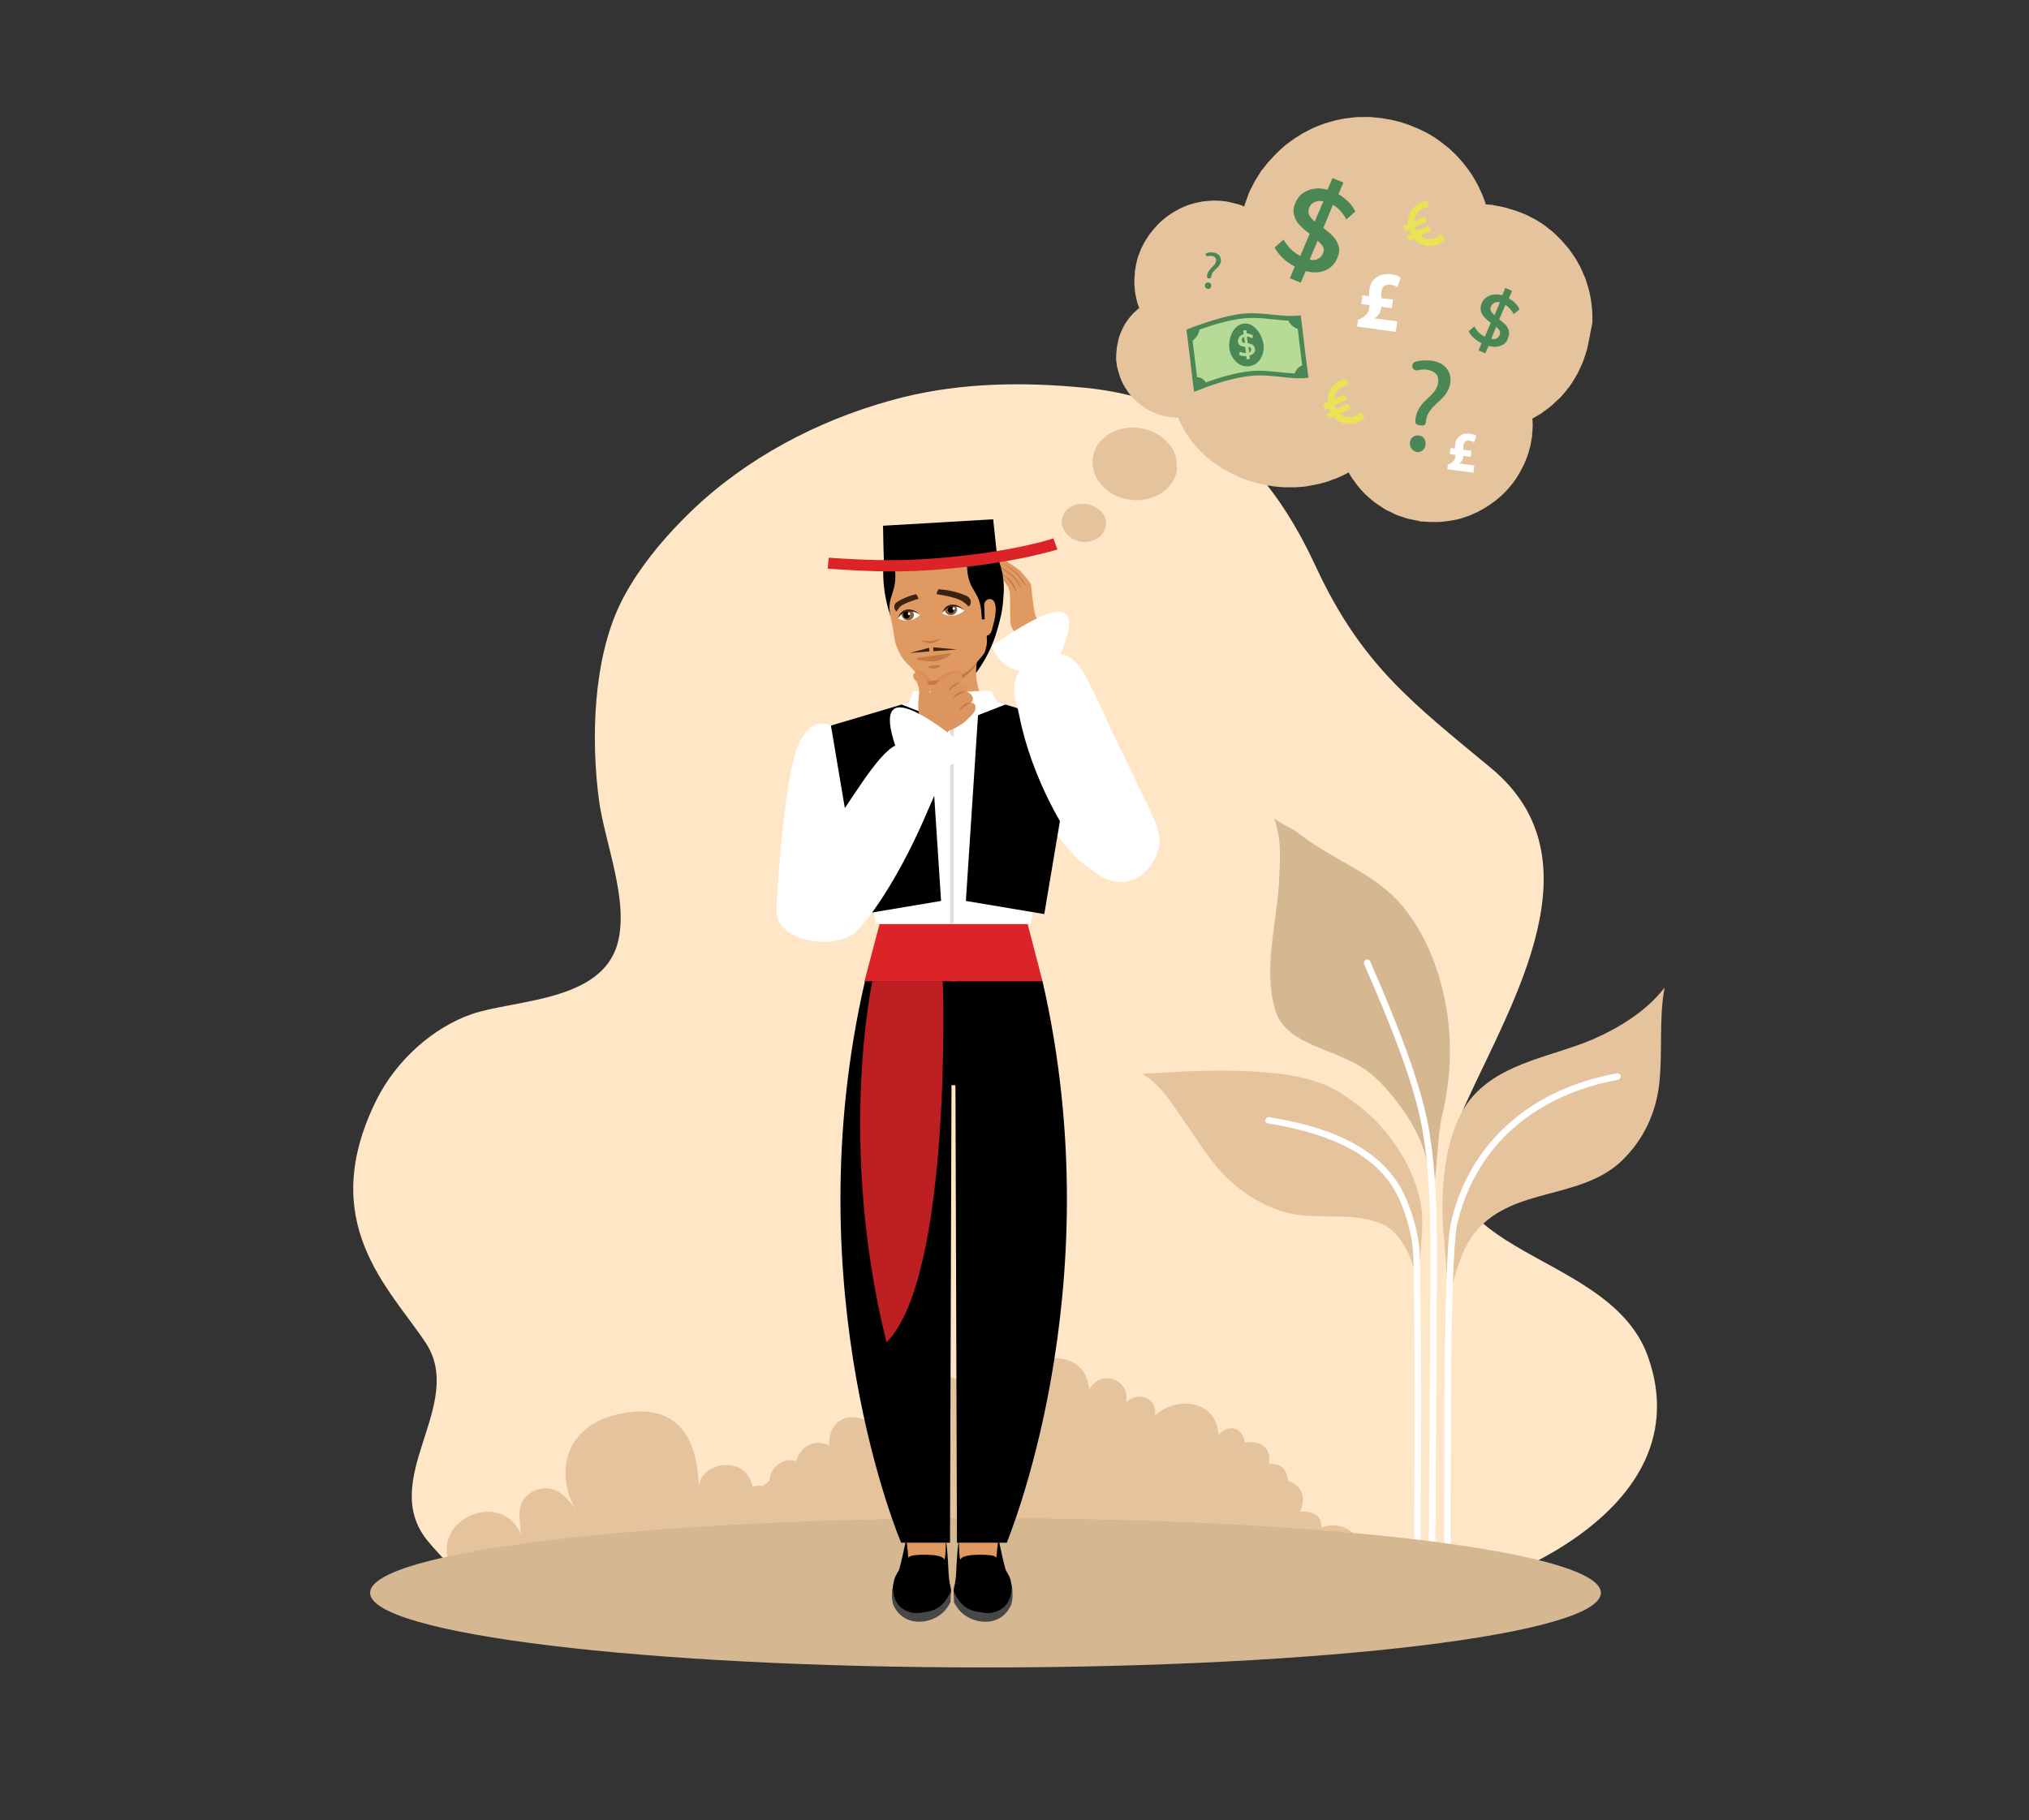 <?xml version="1.0" encoding="utf-8"?>
<!-- Generator: Adobe Illustrator 26.0.1, SVG Export Plug-In . SVG Version: 6.00 Build 0)  -->
<svg version="1.1" id="Layer_1" xmlns="http://www.w3.org/2000/svg" xmlns:xlink="http://www.w3.org/1999/xlink" x="0px" y="0px"
	 viewBox="0 0 818 734" style="enable-background:new 0 0 818 734;" xml:space="preserve">
<rect x="0" y="0" width="818" height="734" fill="#333333" stroke="none"/>
<style type="text/css">
	.st0{fill:#FFE6C7;}
	.st1{fill:#E5C49D;}
	.st2{fill:#D5B792;}
	.st3{fill:#FFFFFF;}
	.st4{fill:#B6DB97;}
	.st5{fill:#4A8755;}
	.st6{fill:#EBE356;}
	.st7{fill:#E09A61;}
	.st8{fill:#C47947;}
	.st9{fill:#8A5D3B;}
	.st10{fill:#3B2314;}
	.st11{fill:#DC2428;}
	.st12{fill:#4D4D4D;}
	.st13{fill:#BD1F22;}
	.st14{fill:#E2DCDC;}
	.st15{fill:#474747;}
	.st16{fill:none;}
	.st17{fill:#DD8D52;}
	.st18{fill:#DD955F;}
</style>
<g>
	<path class="st0" d="M271.8,213.1c-8.5,9.1-16.5,19.6-21.7,30.3c-11,22.6-11.9,54.8-8.6,79.4c2.3,17,12.3,40.6,7.4,57.9
		c-6.6,23.3-41.6,22.4-58.6,28.2c-15.7,5.4-30.5,18.6-38.5,34.6c-24.5,49.3,5,75.7,19.7,97.8c16.8,25.1-19.8,55.4,1.2,80.4
		c21.9,26.2,48.3,37,92.2,37c86.9,0,106.3,7.5,226.7-1.9c22.8-1.8,53.2-7.5,75.9-10.2c34.3-4.1,119-37.1,96.9-99.5
		C648.1,500.9,562.2,508,591,444.9c18.8-41.3,54.2-98.6,10.2-135.1c-31.9-26.5-52.4-41.7-70.9-81.7c-20.3-43.8-48.8-67.6-93.6-71.8
		c-24.3-2.3-48.8-2-72.7,3.9c-29.1,7.3-57.8,21.2-81.1,42C279.2,205.5,275.5,209.2,271.8,213.1z"/>
	<g>
		<path class="st1" d="M573.1,499.7c0.4-4.7,0.5-9.3-0.3-14c-1.7-9.7-6.3-19-12.2-26.8c-5.6-7.4-10.8-11.8-18.5-17.1
			c-10.5-7.3-23.8-8.9-36.3-9.7c-9.7-0.6-19.6-0.4-29.3,0c-3.7,0.2-7.4,0.5-11.1,0.7c-1.6,0.1-3.2-0.3-4.7,0.4
			c1.9,0.9,3.8,2.7,5.4,4.2c4.4,3.9,7.6,9.5,11,14.3c4.3,5.9,7.9,12.1,12.5,17.7c8,9.9,20.1,18.4,33,20.4
			c11.8,1.8,25.3-1.2,36.2,4.6c0,0,10.9,5.8,12.7,25.9L573.1,499.7z"/>
		<path class="st1" d="M594.4,441.4c12.3-13.2,32-15.5,48-22.4c10.5-4.6,21.7-11.5,28.7-20.8c-2.4,12.6-0.7,26.2-2.2,39.1
			c-1.4,11.8-6.4,22.4-15,30.7c-16.4,15.8-43.2,10.6-58.4,28c-7,8-9.4,20.2-11.9,29.5c0-9.9-1.2-21.6-1.3-25.1
			C582.2,500.3,577.2,459.9,594.4,441.4z"/>
		<path class="st2" d="M574.5,465.4c-2.8-10.7-12.1-23.5-20.1-30.9c-8.6-7.9-19.1-9.7-29.1-15c-5.3-2.8-9.6-6.6-11.3-12.6
			c-4.7-16.4,0.6-34,1.6-50.6c0.5-9.3,1.2-18-2-26.6c0.5,1.3,7,4.2,8.3,5.2c2.6,1.8,5,3.7,7.6,5.4c12.2,8.1,25.9,13.3,35.6,24.7
			c8.3,9.8,13.8,22.5,16.7,35c1.6,6.8,2.5,13.9,2.7,20.9c0.3,9.3-0.8,19.5-3,28.5c-2.1,8.4-1.9,20.8-3.5,29.2L574.5,465.4z"/>
		<path class="st3" d="M550,388.9c5.1,11.6,10.4,24.2,14.8,36.3c4.4,12.1,7.8,23.7,9.1,33.2l0,0c2.8,17.2,2.8,35.9,2.8,54
			c0,6.9-0.7,115.5-0.7,121.8c0,0.7,0.6,1.3,1.3,1.3s1.3-0.6,1.3-1.3c0-6.2,0.7-114.8,0.7-121.8c0-18.1,0-36.9-2.8-54.4l-1.3,0.2
			l1.3-0.2c-1.4-9.9-4.9-21.6-9.3-33.8c-4.4-12.2-9.7-24.8-14.8-36.5c-0.3-0.7-1.1-1-1.7-0.7C550,387.4,549.7,388.2,550,388.9z"/>
		<path class="st3" d="M511.2,453c9.9,1.6,20.7,4.2,30.3,8.8c9.5,4.6,17.6,11.2,22.1,20.7c2.9,6,5.1,13.5,5.9,20.2
			c0.1,1.1,0.3,3.9,0.4,7.8c0.3,11.6,0.4,33.3,0.4,55.4c0,31-0.2,62.7-0.2,68.1c0,0.7,0.6,1.3,1.3,1.3c0.7,0,1.3-0.6,1.3-1.3
			c0-5.3,0.2-37,0.2-68.1c0-14.7,0-29.3-0.2-40.8c-0.1-5.8-0.1-10.8-0.2-14.6c-0.1-3.9-0.2-6.6-0.4-8c-0.8-7-3.1-14.7-6.1-21
			c-4.8-10.2-13.5-17.2-23.3-22c-9.9-4.8-21-7.4-31-9c-0.7-0.1-1.4,0.4-1.5,1.1C509.9,452.2,510.4,452.9,511.2,453L511.2,453z"/>
		<path class="st3" d="M584.8,634.3c0-4,0-15.3,0-29.9c0-19.2,0.1-44.2,0.4-65.6c0.2-10.7,0.4-20.5,0.8-28.3c0.2-3.9,0.4-7.3,0.6-10
			c0.2-2.7,0.5-4.8,0.7-6c3.1-14.3,10-27.4,20.8-37.7c10.8-10.3,25.5-17.9,44.2-21.4c0.7-0.1,1.2-0.8,1.1-1.5
			c-0.1-0.7-0.8-1.2-1.5-1.1c-19.2,3.5-34.4,11.4-45.6,22.1c-11.2,10.7-18.4,24.2-21.5,39c-0.3,1.4-0.5,3.5-0.8,6.3
			c-0.8,9.7-1.2,27.3-1.5,46.7c-0.3,19.4-0.3,40.6-0.3,57.5c0,14.6,0,25.9,0,29.9c0,0.7,0.6,1.3,1.3,1.3
			C584.2,635.6,584.8,635,584.8,634.3z"/>
	</g>
	<g>
		<path class="st1" d="M524.1,609.6c4.5-0.4,9.1,1.2,8.6,6.4c10.7-3.9,17.9,5.8,17.9,12.9H290.7c-10.3-12.1,7.2-35,19.9-28.7
			c-2.2-7.9,5.5-13.1,10.5-10.9c-0.6,0.4,2.7-10.8,13.2-6.5c-0.3-11,8.9-14.1,17.3-8.7c1.1-9.1,14-17.4,20-7.1
			c-0.2-13.9,18.1-16,20.7-2.2c3.8-4.1,9-1,9.5,4c3.3-4.5,7.2-4,10.3,0.2c-9.1-22.8,25.5-29.7,27-8.7c5.3-8.9,17-3.3,14.8,5.2
			c4.9-4.4,12.6-2.3,11.8,5.4c6.9-7.3,24.4-7.7,25.6,7.7c4.1-4.5,9.5-3.2,10.6,3.1c6.1-0.8,10.9,1.8,9.6,8.5
			c2.8,0.2,6.8-0.1,7.8,6.8C519.1,597.2,528.5,599.5,524.1,609.6z"/>
		<path class="st1" d="M180.6,628.9c-4.6-17.7,22.2-27.6,29.4-10.2c-0.4-6.5-2.6-13.8,5.4-17.5c7.9-3.7,13.8,2.8,17.1,8.4
			c-9-15.2-5-34,15.7-39.1c22.1-5.4,32.9,5.9,33.5,28.7c1.5-10.5,20.8-12.8,21.9,2.1c8.1-2.8,9.4-10.8,20.7-9.8
			c10,0.9,14.7,7.3,18.6,16.3c0,0,23,0.8,17.7,21H180.6z"/>
	</g>
	<path class="st2" d="M645.4,642.3c0,16.6-111.1,30.1-248.1,30.1c-137,0-248.1-13.5-248.1-30.1c0-16.6,111.1-30.1,248.1-30.1
		C534.4,612.2,645.4,625.7,645.4,642.3z"/>
	<g>
		<g>
			<g>
				<g>
					<path class="st1" d="M641,135l0,0.2l-1.1,5.4c-0.2,0.9-0.6,1.7-0.8,2.6l-0.9,2.6c-0.3,0.9-0.8,1.7-1.1,2.5l-1.2,2.5
						c-0.4,0.8-1,1.6-1.4,2.4l-1.5,2.3c-0.5,0.8-1.2,1.4-1.7,2.2l-1.8,2.1c-0.6,0.7-1.3,1.3-2,1.9l-2,1.9c-1.4,1.1-2.9,2.2-4.4,3.3
						l-3.3,1.9l0.1,1.9c0.1,1.2-0.1,2.2-0.1,3.3l-0.1,0.8l0,0.4l0,0.2l0,0.2l0,0.1l-0.3,1.7c-0.2,1.1-0.3,2.3-0.7,3.4
						c-0.5,2.2-1.4,4.4-2.3,6.5l-1.6,3.1c-0.6,1-1.2,2-1.8,2.9c-1.3,1.9-2.8,3.7-4.4,5.3c-0.8,0.8-1.6,1.6-2.5,2.3
						c-0.9,0.8-1.8,1.5-2.7,2.1c-1.9,1.4-3.9,2.5-6,3.6c-1.1,0.4-2.1,1-3.2,1.4l-3.3,1.1c-2.2,0.6-4.5,1-6.8,1.2
						c-1.1,0.2-2.4,0.2-3.6,0.2l-1.8,0l-1.6-0.1l-1.6-0.1l-0.4,0l-0.4,0l-0.2-0.1l-0.9-0.2l-3.4-0.7c-1.1-0.2-2.2-0.7-3.3-1
						c-1.1-0.4-2.2-0.7-3.2-1.3l-3.1-1.5l-2.9-1.9c-1-0.6-1.9-1.3-2.8-2.1c-0.9-0.8-1.8-1.5-2.6-2.3c-1.6-1.7-3.2-3.4-4.4-5.3
						c-0.9-1.1-1.5-2.2-2.2-3.4c-0.7,0.4-1.5,0.8-2.3,1.2l-2.4,1.1c-0.8,0.3-1.7,0.6-2.5,0.9c-1.7,0.7-3.4,1.1-5.1,1.5
						c-1.7,0.4-3.5,0.7-5.3,1c-1.8,0.1-3.5,0.4-5.4,0.3l-2.8,0c-0.9,0-1.7-0.1-2.6-0.2l-1.2-0.1l-0.6-0.1l-0.3,0l-0.4-0.1l-2.6-0.4
						c-1.7-0.4-3.5-0.7-5.2-1.3c-1.7-0.5-3.4-1.1-5.1-1.8c-1.6-0.7-3.3-1.5-4.8-2.3c-1.6-0.8-3.1-1.8-4.6-2.8
						c-1.5-1-2.9-2.2-4.3-3.3c-1.3-1.2-2.6-2.5-3.8-3.8c-0.6-0.6-1.2-1.4-1.7-2.1c-0.6-0.7-1.1-1.4-1.6-2.2c-1.1-1.5-2-3.1-2.8-4.7
						c-0.5-0.9-0.9-1.9-1.3-2.9l-0.9,0l-0.9-0.1l-2-0.2l-2-0.4c-1.4-0.3-2.7-0.7-3.9-1.3c-1.3-0.5-2.5-1.2-3.7-1.9l-1.7-1.2
						l-1.6-1.3c-1-0.9-2-1.9-2.8-3c-0.4-0.5-0.9-1.1-1.2-1.7c-0.4-0.6-0.8-1.1-1.1-1.7c-0.7-1.2-1.2-2.4-1.7-3.7
						c-0.4-1.3-0.8-2.6-1.1-3.9c-0.2-0.7-0.2-1.4-0.3-2c-0.1-0.7-0.2-1.4-0.1-2.1c0-0.7,0-1.5,0.1-2.1l0.2-1.9
						c0.3-1.3,0.5-2.7,0.9-4c0.4-1.3,1-2.5,1.5-3.7l1-1.8c0.4-0.6,0.8-1.1,1.2-1.7c0.4-0.6,0.8-1,1.3-1.6c0.4-0.5,0.9-1,1.4-1.4
						c0.5-0.5,1.1-1,1.7-1.5c-0.4-1-0.8-2-1-3c-0.3-1.6-0.8-3.1-0.8-4.9c-0.1-0.8-0.2-1.7-0.2-2.5l0.1-2.2l0.1-1.1l0-0.3l0-0.3
						l0-0.2l0.1-0.6l0.4-2.4c0.4-1.6,0.7-3.2,1.4-4.7c0.5-1.6,1.3-3,2.1-4.5c0.9-1.4,1.7-2.8,2.8-4.1c1-1.3,2.2-2.5,3.3-3.7
						c1.3-1.1,2.5-2.2,3.9-3.1c1.3-1,2.8-1.7,4.2-2.5c1.5-0.7,3-1.4,4.6-1.8c1.5-0.5,3.2-0.8,4.8-1.1c1.7-0.1,3.3-0.4,5-0.3
						c1.8,0,3.2,0.2,4.7,0.4c1.9,0.4,3.3,0.8,4.9,1.2c0.6,0.2,1.3,0.5,1.9,0.8l0.4-1.3c0.4-1.3,1-2.6,1.4-3.9
						c0.5-1.3,1.2-2.5,1.8-3.7c0.6-1.3,1.3-2.4,2.1-3.6l1.1-1.8l1.3-1.6c0.8-1.1,1.7-2.2,2.7-3.2c1.8-2.1,3.9-4,6-5.8
						c1.1-0.8,2.2-1.7,3.4-2.5l3.5-2.2l3.7-1.9c1.3-0.6,2.6-1.1,3.9-1.6c2.6-0.9,5.3-1.7,8.1-2.2c1.4-0.3,2.8-0.4,4.2-0.6l2.1-0.2
						c0.7,0,1.4,0,2.2,0c1.4,0,3-0.1,4.2,0.1l2,0.2l1,0.1l0.7,0.1l0.5,0.1c2.8,0.4,5.5,1,8.2,1.9c1.3,0.4,2.7,0.9,4,1.5l1.9,0.8
						l1.9,0.9c2.5,1.2,4.9,2.7,7.1,4.4c1.1,0.8,2.2,1.8,3.3,2.6c1,0.9,2,1.9,3,2.9c1.9,2,3.7,4.2,5.3,6.5c0.8,1.1,1.5,2.3,2.2,3.5
						c0.7,1.2,1.3,2.4,1.9,3.7c0.6,1.2,1.1,2.6,1.6,3.8c0.3,0.7,0.5,1.4,0.7,2.1l2.6,0.2l0.4,0.1l0.3,0.1l0.6,0.1l1.2,0.2l2.4,0.5
						c1.5,0.5,3.1,0.9,4.7,1.4c1.5,0.6,3,1.1,4.5,1.8c1.4,0.8,2.9,1.4,4.3,2.3c1.3,0.9,2.8,1.7,4,2.8c1.3,1,2.6,2,3.7,3.2
						c1.2,1.1,2.3,2.3,3.3,3.5l1.6,1.9l1.4,2c1,1.3,1.8,2.7,2.5,4.1c0.9,1.4,1.4,2.9,2.1,4.4c0.7,1.4,1.1,3.1,1.6,4.6
						c0.5,1.5,0.8,3.1,1.1,4.7c0.3,1.6,0.4,3.2,0.6,4.8c0.1,1.6,0.1,3.3,0.1,5L641,135z"/>
					<path class="st1" d="M474.5,189.1l0,0.1c0,0,0,0.3-0.1,0.9c-0.1,0.6-0.5,1.9-1.1,3.1c-0.6,1.2-1.6,2.7-3,4
						c-1.4,1.3-3.2,2.5-5.4,3.3c-2.2,0.8-4.7,1.3-7.3,1.2c-0.7-0.1-1.3-0.1-2.1-0.2c-0.6-0.1-1.1-0.1-1.9-0.4
						c-1.5-0.3-2.8-0.8-4.1-1.4c-2.6-1.3-5-3.3-6.8-5.9c-1.7-2.7-2.6-5.9-2.1-9.4c0.2-1.2,0.8-3.2,1.6-4.5c0.8-1.4,1.9-2.6,3.1-3.6
						c2.4-2,5.2-3.1,7.9-3.6c2.7-0.5,5.6-0.3,7.9,0.2c2.6,0.6,4.7,1.6,6.6,2.9c1.8,1.3,3.3,2.8,4.4,4.3c1.1,1.5,1.7,3.1,2,4.4
						c0.3,1.3,0.3,2.5,0.3,3.2C474.5,188.7,474.5,189.1,474.5,189.1z"/>
					<path class="st1" d="M446,211.2c0-0.4,0-1-0.2-1.7c-0.2-0.7-0.6-1.5-1.1-2.3c-0.6-0.8-1.3-1.5-2.2-2.2c-0.5-0.3-1-0.6-1.6-0.9
						c-0.3-0.1-0.6-0.3-0.9-0.4c-0.3-0.1-0.5-0.1-0.8-0.2c-1.2-0.3-2.6-0.4-4-0.3c-1.4,0.2-2.9,0.6-4.3,1.7
						c-0.3,0.2-0.6,0.5-0.9,0.8c-0.3,0.3-0.6,0.6-0.9,1.1l-0.4,0.7c-0.1,0.3-0.2,0.5-0.2,0.6l-0.2,0.5l-0.1,0.2l0,0.1l0,0.1l0,0
						l-0.1,0.3c-0.3,1.9,0.3,3.8,1.3,5.2c1,1.5,2.3,2.4,3.7,3.1c0.7,0.3,1.7,0.7,2.1,0.7l0.8,0.2l0.4,0.1l0.2,0l0.5,0
						c1.3,0,2.6-0.3,3.7-0.7c1.1-0.4,2.1-1.1,2.8-1.7c0.7-0.7,1.3-1.4,1.6-2.2c0.4-0.9,0.4-1.2,0.5-1.5c0.1-0.3,0.1-0.5,0.1-0.5
						l0-0.2C446,211.8,446,211.6,446,211.2z M442.7,211.3C442.7,211.3,442.7,211.3,442.7,211.3L442.7,211.3c0-0.2,0-0.2,0-0.2
						L442.7,211.3z"/>
				</g>
				<g>
					<g>
						<path class="st4" d="M525,147.3c-1.4,0.6-2.6,1.8-3,3.3c-6.1-0.3-12.2-1.6-18.2-0.9c-6.1,0.7-12,2.5-17.7,4.5
							c-0.7-1.3-2.1-2.1-3.5-2.1c-0.6-4.9-1.2-9.8-1.8-14.7c1.4-1.1,2.5-2.7,2.8-4.5c5.7-2,11.5-3.8,17.6-4.5
							c6.1-0.7,12.2,0.6,18.2,0.9c0.8,1.5,2.1,2.9,3.8,3.3C523.7,137.5,524.4,142.4,525,147.3z"/>
						<g>
							<path class="st5" d="M509.4,139c0.5,3.9-1.7,8.2-5.9,8.7c-4.2,0.5-7.4-3.4-7.9-7.3c-0.4-3.8,1.4-9.3,5.8-9.9
								C505.8,129.9,509,135.3,509.4,139z"/>
							<g>
								<path class="st4" d="M505.5,142.4c-0.4,0.5-1,0.8-1.8,1c0.1,0.5,0.1,0.8,0.2,1.4c-0.5,0-0.8,0.1-1.3,0.1
									c-0.1-0.5-0.1-0.8-0.2-1.3c-0.6,0-1.1,0-1.6-0.1c-0.5-0.1-0.9-0.3-1.3-0.5c0.2-0.5,0.2-0.7,0.4-1.2c0.8,0.4,1.6,0.6,2.4,0.6
									c-0.1-1-0.2-1.5-0.3-2.5c-0.6-0.1-1-0.2-1.4-0.3c-0.4-0.1-0.7-0.3-1-0.6c-0.3-0.3-0.5-0.7-0.5-1.2c-0.1-0.4,0-0.9,0.2-1.3
									c0.2-0.4,0.4-0.8,0.8-1.1c0.4-0.3,0.8-0.5,1.3-0.7c-0.1-0.5-0.1-0.8-0.2-1.4c0.5-0.1,0.7-0.1,1.3-0.1
									c0.1,0.5,0.1,0.8,0.2,1.3c0.5,0,0.9,0.1,1.4,0.2c0.4,0.2,0.8,0.4,1.1,0.6c-0.2,0.5-0.2,0.7-0.4,1.2
									c-0.7-0.5-1.3-0.7-2.1-0.8c0.1,1.1,0.2,1.6,0.3,2.7c0.6,0.1,1,0.2,1.4,0.3c0.4,0.1,0.7,0.4,1,0.7c0.3,0.3,0.5,0.7,0.5,1.2
									C506.1,141.4,505.9,142,505.5,142.4z M501,138c0.2,0.1,0.5,0.3,0.9,0.3c-0.1-0.9-0.2-1.4-0.3-2.4c-0.3,0.1-0.6,0.3-0.8,0.5
									c-0.2,0.2-0.2,0.5-0.2,0.8C500.7,137.6,500.8,137.8,501,138z M504.2,141.6c0.2-0.2,0.2-0.5,0.2-0.8c0-0.3-0.1-0.5-0.3-0.6
									s-0.5-0.3-0.8-0.3c0.1,0.9,0.2,1.3,0.3,2.2C503.8,142,504.1,141.9,504.2,141.6z"/>
							</g>
							<path class="st5" d="M518.8,127.4c-6-0.4-11.9-1.5-17.9-0.9c-5.9,0.7-11.6,2.5-17.2,4.4c-1.8,0.6-3.6,1.3-5.4,2
								c0.2,1.8,0.5,3.7,0.7,5.5c0.6,4.7,1.2,9.4,1.7,14.1c0.2,1.8,0.5,3.7,0.7,5.5c0,0,0,0,0,0c1.7-0.7,3.5-1.3,5.2-2c0,0,0,0,0,0
								c5.6-2,11.4-3.7,17.4-4.4c6-0.7,11.9,0.5,17.9,0.9c1.9,0.1,3.7,0.1,5.6-0.2c-0.2-1.8-0.5-3.7-0.7-5.5
								c-0.6-4.7-1.2-9.4-1.7-14.1c-0.2-1.8-0.5-3.7-0.7-5.5C522.5,127.4,520.7,127.4,518.8,127.4z M525,147.3
								c-1.4,0.6-2.6,1.8-3,3.3c-6.1-0.3-12.2-1.6-18.2-0.9c-6.1,0.7-12,2.5-17.7,4.5c-0.7-1.3-2.1-2.1-3.5-2.1
								c-0.6-4.9-1.2-9.8-1.8-14.7c1.4-1.1,2.5-2.7,2.8-4.5c5.7-2,11.5-3.8,17.6-4.5c6.1-0.7,12.2,0.6,18.2,0.9
								c0.8,1.5,2.1,2.9,3.8,3.3C523.7,137.5,524.4,142.4,525,147.3z"/>
						</g>
					</g>
				</g>
				<path class="st6" d="M581.1,94.2c-0.1,0.2-0.2,0.3-0.4,0.4c-0.4,0.5-1.1,1-1.9,1.3c-1.6,0.7-3,0.8-4.6,0.1
					c-0.6-0.3-1.2-0.6-1.7-1l4.3-1.9L576,91l-4.9,2.1c-0.1-0.2-0.3-0.5-0.4-0.7c-0.1-0.3-0.2-0.6-0.3-0.9l4.9-2.1l-0.9-2.1l-4.2,1.9
					c0-0.6,0.2-1.2,0.4-1.8c0.6-1.7,1.6-2.6,3.1-3.3c0.6-0.3,1.3-0.4,2-0.5l0-2.5c-1.1,0-1.9,0.1-2.9,0.6c-2.5,1.1-4.1,2.8-4.8,5.5
					c-0.3,1.1-0.4,2.1-0.3,3.2l-2,0.9l0.9,2.1l1.5-0.7c0.1,0.3,0.2,0.6,0.3,0.9c0.1,0.2,0.2,0.5,0.3,0.7l-1.5,0.7l0.9,2.1l1.9-0.8
					c0.9,1,2,1.7,3.3,2.3c2.3,0.9,4.3,0.8,6.5-0.1c1.1-0.5,2-1.1,2.8-2L581.1,94.2z"/>
				<path class="st6" d="M548.8,166c-0.1,0.2-0.2,0.3-0.4,0.4c-0.4,0.5-1.1,1-1.9,1.3c-1.6,0.7-3,0.8-4.6,0.1
					c-0.6-0.3-1.2-0.6-1.7-1l4.3-1.9l-0.9-2.1l-4.9,2.1c-0.1-0.2-0.3-0.5-0.4-0.7c-0.1-0.3-0.2-0.6-0.3-0.9l4.9-2.1l-0.9-2.1
					l-4.2,1.9c0-0.6,0.2-1.2,0.4-1.8c0.6-1.7,1.6-2.6,3.1-3.3c0.6-0.3,1.3-0.4,2-0.5l0-2.5c-1.1,0-1.9,0.1-2.9,0.6
					c-2.5,1.1-4.1,2.8-4.8,5.5c-0.3,1.1-0.4,2.1-0.3,3.2l-2,0.9l0.9,2.1l1.5-0.7c0.1,0.3,0.2,0.6,0.3,0.9c0.1,0.2,0.2,0.5,0.3,0.7
					l-1.5,0.7l0.9,2.1l1.9-0.8c0.9,1,2,1.7,3.3,2.3c2.3,0.9,4.3,0.8,6.5-0.1c1.1-0.5,2-1.1,2.8-2L548.8,166z"/>
				<g>
					<g>
						<path class="st5" d="M534.1,109.1c-2.3,0.9-4.9,1-7.7,0.2l-2,4.7l-4.4-1.8l2-4.7c-1.8-1-3.5-2.1-4.8-3.4
							c-1.4-1.3-2.5-2.7-3.3-4.3l3.6-3.2c1.7,3,3.9,5.2,6.7,6.6l3.8-8.9c-1.7-1.3-3.1-2.5-4.1-3.6c-1.1-1.1-1.8-2.5-2.2-4
							c-0.4-1.5-0.2-3.2,0.6-5.1c0.7-1.5,1.6-2.8,2.9-3.7c1.3-0.9,2.8-1.5,4.6-1.8c1.7-0.3,3.6-0.1,5.4,0.4l2-4.7l4.4,1.8l-2,4.7
							c1.6,0.9,2.9,2,4.1,3.2c1.2,1.2,2.1,2.5,2.7,3.8l-3.6,3.2c-1.4-2.6-3.2-4.6-5.4-5.9l-3.9,9.3c1.7,1.3,3.1,2.5,4.1,3.6
							c1,1.1,1.7,2.4,2.1,3.8c0.4,1.5,0.2,3.1-0.6,4.9C538,106.6,536.4,108.2,534.1,109.1z M527.8,86.6c0.4,0.9,1.2,1.8,2.2,2.8
							l3.5-8.2c-1.3-0.3-2.5-0.2-3.5,0.3c-1,0.4-1.8,1.2-2.2,2.3C527.4,84.8,527.4,85.7,527.8,86.6z M531.3,104.4
							c0.9-0.4,1.6-1.2,2.1-2.3c0.4-0.9,0.4-1.7,0-2.5c-0.4-0.8-1.1-1.6-2.2-2.5l-3.2,7.6C529.3,105,530.4,104.9,531.3,104.4z"/>
					</g>
				</g>
				<g>
					<g>
						<path class="st5" d="M605,139.4c-1.4,0.6-3.1,0.6-4.9,0.1l-1.3,3l-2.7-1.2l1.2-2.9c-1.2-0.6-2.2-1.3-3.1-2.1
							c-0.9-0.8-1.6-1.7-2.1-2.7l2.3-2c1,1.9,2.4,3.3,4.2,4.2l2.4-5.6c-1.1-0.8-1.9-1.6-2.6-2.3c-0.7-0.7-1.1-1.6-1.4-2.5
							c-0.2-1-0.1-2,0.4-3.2c0.4-1,1-1.7,1.9-2.3c0.8-0.6,1.8-1,2.9-1.1c1.1-0.2,2.2-0.1,3.4,0.3l1.3-3l2.7,1.2l-1.3,3
							c1,0.6,1.9,1.2,2.6,2c0.8,0.8,1.3,1.6,1.7,2.4l-2.3,2c-0.9-1.6-2-2.9-3.4-3.7l-2.5,5.8c1.1,0.8,1.9,1.6,2.6,2.2
							c0.6,0.7,1.1,1.5,1.3,2.4c0.2,0.9,0.1,2-0.4,3.1C607.5,137.9,606.5,138.9,605,139.4z M601.1,125.3c0.3,0.6,0.7,1.2,1.4,1.8
							l2.2-5.2c-0.8-0.2-1.6-0.1-2.2,0.2c-0.6,0.3-1.1,0.8-1.4,1.5C600.8,124.1,600.8,124.7,601.1,125.3z M603.3,136.5
							c0.6-0.3,1-0.8,1.3-1.5c0.2-0.6,0.2-1.1,0-1.6c-0.3-0.5-0.7-1-1.4-1.6l-2,4.8C602,136.8,602.7,136.8,603.3,136.5z"/>
					</g>
				</g>
				<path class="st3" d="M563.3,129.6l-0.6,4.2l-15.6-2.1l0.4-2.8c1.9-0.5,4.2-2.2,4.5-4.5c0.1-0.5,0.1-0.9,0.1-1.4l-3.3-0.4
					l0.5-3.5l2.7,0.4c-0.1-0.9,0-1.9,0.1-2.8c0.6-4.3,4.1-6.7,8.7-6.1c1.9,0.3,3.2,0.8,3.9,1.4l-1.4,3.8c-0.6-0.5-1.5-0.8-2.8-1
					c-2.4-0.3-3.4,1.1-3.6,2.8c-0.1,0.9-0.1,1.7,0,2.6l4.7,0.6l-0.5,3.5l-4.2-0.6c-0.1,0.9-0.3,1.6-0.6,2.4c-0.4,0.8-1.1,1.6-2,2.2
					l0,0.1L563.3,129.6z"/>
				<path class="st3" d="M594.4,187.7l-0.4,2.9l-10.5-1.4l0.2-1.9c1.3-0.3,2.8-1.5,3-3c0-0.3,0.1-0.6,0.1-0.9l-2.3-0.3l0.3-2.4
					l1.8,0.2c0-0.6,0-1.3,0.1-1.9c0.4-2.9,2.8-4.5,5.9-4.1c1.3,0.2,2.2,0.6,2.6,0.9l-0.9,2.6c-0.4-0.3-1-0.6-1.9-0.7
					c-1.6-0.2-2.3,0.8-2.4,1.9c-0.1,0.6-0.1,1.2,0,1.8l3.2,0.4l-0.3,2.4l-2.9-0.4c-0.1,0.6-0.2,1.1-0.4,1.6
					c-0.3,0.5-0.7,1.1-1.3,1.5l0,0L594.4,187.7z"/>
				<g>
					<path class="st5" d="M571.8,171.4c-0.7-0.1-1.2-0.7-1.2-1.4l0-0.2c0.1-2.9,1.4-5.9,4.5-8.7c2.8-2.5,4.4-4.4,4.7-6.8
						c0.4-2.7-1.1-4.7-4.4-5.2c-1.2-0.2-2.6-0.1-3.8,0.2c-1,0.3-2-0.3-2.2-1.3l0,0c-0.2-0.9,0.3-1.9,1.2-2.1
						c1.8-0.6,4.1-0.7,6.3-0.5c6.1,0.8,8.4,4.9,7.8,9c-0.5,3.6-2.8,5.9-5.8,8.6c-2.7,2.4-3.9,4.7-4.1,7.4l0,0
						c-0.1,0.8-0.8,1.3-1.5,1.2L571.8,171.4z M568.5,177.9c0.5-1.6,1.8-2.5,3.5-2.3c1.9,0.2,2.9,1.8,2.7,3.8
						c-0.2,1.5-1.2,2.7-2.7,2.9C569.7,182.5,567.9,180.2,568.5,177.9z"/>
				</g>
				<g>
					<path class="st5" d="M487.1,112.2c-0.3,0-0.5-0.3-0.5-0.6l0-0.1c0-1.2,0.6-2.3,1.8-3.5c1.1-1,1.7-1.7,1.9-2.7
						c0.1-1.1-0.4-1.9-1.8-2.1c-0.5-0.1-1,0-1.5,0.1c-0.4,0.1-0.8-0.1-0.9-0.5l0,0c-0.1-0.4,0.1-0.7,0.5-0.8
						c0.7-0.2,1.6-0.3,2.5-0.2c2.4,0.3,3.3,2,3.1,3.6c-0.2,1.4-1.1,2.3-2.3,3.4c-1.1,1-1.5,1.8-1.6,2.9l0,0c0,0.3-0.3,0.5-0.6,0.5
						L487.1,112.2z M485.8,114.8c0.2-0.6,0.7-1,1.4-0.9c0.7,0.1,1.2,0.7,1.1,1.5c-0.1,0.6-0.5,1.1-1,1.1
						C486.3,116.6,485.5,115.7,485.8,114.8z"/>
				</g>
			</g>
		</g>
	</g>
</g>
<g>
	<g>
		<g>
			<path class="st7" d="M424.4,267.9c-4.2,3.9-5,5.6-9-3.2c-0.1-0.3-0.3-0.6-0.4-0.9c-1.5-3-4-6.6-5.3-8.2c-1.5-1.7-2.3-2.9-2.4-5.4
				c-0.1-2.6,0-6.6-0.1-8.5c0-0.5,0-1,0-1.4c0-1.4-0.3-2.8-1-4c0,0-0.1-0.1-0.1-0.1c-0.4-0.7-0.9-1.4-1.5-2
				c-0.5-0.5-1.1-1.1-1.4-1.6c-0.7-0.9-0.1-2-0.1-2c-0.8-0.9,0-2.4,0-2.4s-0.5-1.4-0.2-1.6c0.3-0.3,1,0,1,0s0-1,0.5-1
				c0.5,0,6.1,3.8,6.6,4.3c0.6,0.5,3.9,4.4,4.4,5.3c0.5,0.9,0.5,3.3,0.7,4.8c0.1,1.5,1.1,7.5,1.1,7.5c0.6,1.8,1.1,2.4,1.1,2.4
				c0.4,0.4,1.6,1.7,2.9,3.1c2.3,2.4,5.2,5.4,5.2,5.4S429,263.6,424.4,267.9z"/>
			<g>
				<g>
					<g>
						<path class="st8" d="M402.9,230.5c4.4,3.8,3.9,3.3,7,8.6c-0.3-1.7-1.3-3.7-2.4-5.1C406.1,232.8,404.3,231.4,402.9,230.5z"/>
						<path class="st8" d="M402.9,228.2c1.9,1.7,4.4,3.3,6.1,5.2c0.9,1.3,1.9,2.9,2.8,4.3c-0.5-1.7-1.6-3.7-2.7-5
							C407.2,231,404.9,229.3,402.9,228.2z"/>
						<path class="st8" d="M403.7,226.6c1.9,1.5,4.4,3.4,6.2,4.9c1.3,1.7,2.5,3.5,3.9,5.1c-0.8-1.9-2.3-3.8-3.6-5.4
							C408.1,229.6,405.8,227.8,403.7,226.6z"/>
					</g>
				</g>
			</g>
		</g>
	</g>
	<g>
		<path d="M403.2,248.8c-0.4,2.5-1.1,5.4-2.2,8.5c-2.1,5.9-4.9,10.5-7.3,13.8c-5.6,3.7-12.7,4-18.5,1c-6.2-3.2-11.2-10.5-9.7-15.4
			C367.5,249.7,382.6,246.4,403.2,248.8z"/>
		<g>
			<g>
				<g>
					<path class="st7" d="M395.9,281.4c-0.9-1.8-2-4.7-2.3-8.4c-0.3-3.8,0.3-6.9,0.8-8.8c-5.7,1.1-9.8,1.9-12.4,2.4
						c-0.2,0-0.5,0.1-0.8,0.2c-3.4,0.7-6.6,1.5-9.8,2.3c-0.1,0-0.2,0-0.2,0.1c0.1,0.2,0.2,0.5,0.3,0.8c0.5,1.4,1.1,3.3,1.3,5.7
						c0.1,1,0.1,2.2,0,3.4c-0.2,2.6-0.9,4.7-1.6,6.1c3.9-0.7,7.8-1.4,11.9-2C387.4,282.6,391.7,282,395.9,281.4z"/>
					<path class="st8" d="M371.3,269.2c0,0.3,0.1,0.6,0.1,0.9c0.5,1.4,1.1,3.3,1.3,5.7c0.5,0.1,1.4,0.3,2.4,0.4
						c1.7,0.1,2.9-0.2,4.4-0.4c3.2-0.6,3.9-0.5,5-0.8c1.5-0.3,5-1.5,9-6.8c0-1.2,0-2.3,0.1-3.4c-4.2,0.7-8.4,1.5-12.6,2.2
						C377.7,267.6,374.5,268.4,371.3,269.2z"/>
				</g>
				<path class="st7" d="M398.2,261c-0.6,1.4-1.7,3.1-3.9,5.5c-2.3,2.5-3.6,3.9-5.9,5.2c0,0,0,0,0,0c-0.1,0.1-0.3,0.2-0.4,0.2
					c-1.2,0.7-2.9,1.6-5.1,1.9c-1.7,0.3-2.1,0.2-5.6,0.6c-0.1,0-0.2,0-0.4,0c-0.9,0.1-1.4,0.1-1.7,0.2c-0.4,0-0.6,0-0.9,0
					c-1.5-0.1-2.7-1-5.7-4.1c-0.1-0.1-0.2-0.2-0.3-0.3c-0.2-0.2-0.3-0.3-0.5-0.5c-2.4-2.4-3.6-3.7-4.2-4.7c-1.6-2.5-2.4-4.9-2.8-6.5
					c-0.5-3.2-1.1-6.9-1.9-10.5c-0.6-2.7-1-6.4-0.8-10.7c0.2-3.5,0.8-6.5,1.5-8.9c1.9-3.2,10.1-2.5,16.2-3.4
					c6.1-0.9,14.1-3.9,16.8-1.3c3.1,3.8,6.5,12.2,5.9,19.1c0.2,3.8,0.6,7.6,0.9,10.9C399.7,258.1,398.7,259.9,398.2,261z"/>
				<g>
					<path class="st3" d="M379.8,247.3c0.7,0.4,2,1,3.7,1c2.9,0,4.8-1.7,5.3-2.1c-1.1-0.9-2.3-1.5-3.5-1.8c-0.5-0.1-1.2-0.2-2-0.1
						C381.2,244.7,380.1,246.8,379.8,247.3z"/>
					<path class="st9" d="M380.9,246.2c0.2,1.2,1.6,2.1,2.8,1.9c1.3-0.2,2.4-1.5,2.1-2.8c-0.1-0.4-0.3-0.8-0.6-1
						c-0.4-0.1-0.8-0.1-1.2-0.1c-0.5,0.1-0.9,0.2-1.3,0.4c-0.2,0.1-0.4,0.2-0.6,0.3c-0.4,0.3-0.8,0.6-1.1,1
						C380.9,246,380.9,246.1,380.9,246.2z"/>
					<path d="M384.6,245.9c0,0.8-0.5,1.4-1.2,1.4c-0.7,0-1.3-0.6-1.3-1.3c0-0.7,0.5-1.4,1.2-1.4
						C383.9,244.5,384.5,245.1,384.6,245.9z"/>
					<path class="st3" d="M385,245.4c0,0.3-0.2,0.5-0.5,0.5c-0.3,0-0.5-0.2-0.5-0.5c0-0.3,0.2-0.5,0.5-0.5
						C384.8,244.9,385,245.1,385,245.4z"/>
					<path class="st10" d="M378.4,237.6c3.1,0.2,7.1,0.9,11.1,2.6c0.8,0.3,1.9,1.3,1.9,2.6c0,0.9-0.5,1.5-0.9,1.8
						c-0.4-0.5-1.1-1.1-2-1.8c-1.2-0.9-2.5-1.4-5.6-2.2c-1.4-0.3-3.2-0.7-5.3-1c0-0.2,0.1-0.4,0.1-0.7
						C377.9,238.4,378.2,237.9,378.4,237.6z"/>
					<path class="st10" d="M379.8,247.3c0.3-0.5,1.4-1.9,3.3-2.5c3-0.9,5.4,1.1,5.7,1.3c-2.1-2.3-5-2.9-7-1.7
						C380.5,245.2,380,246.7,379.8,247.3z"/>
				</g>
				<g>
					<path class="st3" d="M370.9,248c-0.4,0.4-3,2.8-6.4,2.2c-1-0.2-1.8-0.5-2.5-0.9c0.6-1.1,1.5-2,2.5-2.5c1-0.6,2.1-0.8,3.2-0.6
						c0.4,0.1,0.7,0.1,0.8,0.2C369.7,246.7,370.5,247.5,370.9,248z"/>
					<path class="st9" d="M368.4,247.6c0.3,1.3-0.9,2.5-2.1,2.6c-1.2,0.1-2.7-0.8-2.8-2.2c0-0.4,0.1-0.8,0.2-1.2
						c1-0.6,2.1-0.8,3.2-0.6c0.3,0,0.5,0.1,0.8,0.2C368.1,246.8,368.3,247.2,368.4,247.6z"/>
					<path d="M364.2,248.3c0.2,0.8,0.9,1.2,1.6,1.1c0.7-0.2,1.1-0.9,0.9-1.7c-0.2-0.8-0.9-1.2-1.6-1.1
						C364.3,246.8,364,247.6,364.2,248.3z"/>
					<path class="st3" d="M366,247.6c0.1,0.3,0.3,0.5,0.6,0.4c0.3-0.1,0.4-0.3,0.3-0.6c-0.1-0.3-0.3-0.5-0.6-0.4
						C366.1,247,366,247.3,366,247.6z"/>
					<path class="st10" d="M369.3,239.6c-2.6,0.6-5.5,1.7-8,3.4c-0.4,0.3-1,1.2-0.7,2.2c0.1,0.7,0.6,1.2,0.9,1.4
						c0.2-0.4,0.5-0.9,1-1.5c0.6-0.8,1.4-1.3,3.6-2.2c1.1-0.4,2.5-1,4.2-1.4c-0.1-0.2-0.1-0.4-0.2-0.6
						C369.9,240.3,369.6,239.9,369.3,239.6z"/>
					<path class="st10" d="M370.9,248c-0.2-0.2-2.5-2-5.3-1.3c-2.2,0.5-3.3,2.2-3.6,2.6c0.1-0.5,0.7-2.2,2.3-3.1
						C366.2,245.2,369,245.8,370.9,248z"/>
				</g>
				<path d="M356.8,221.5c2.2-2.2,8-7.6,17.3-9.1c3-0.5,13.9-2.5,22.4,4.9c10,8.7,8.1,23,8,23.8c-0.2,3.9-1,9.4-3.7,15.5
					c-1.3,2.8-2.7,5.3-4.1,7.3c0.3-0.8,0.7-2,1-3.4c0.3-1.5,0.2-2.7,0.1-4.3c-0.1-1.4-0.1-3.5-0.3-6.5c-0.4-0.1-1.7,0.3-1.7-0.1
					c-0.1-4.4-0.8-7.1-1.7-8.9c-1-2.2-2.1-3.2-3.1-5.9c-0.9-2.5-1.1-4.7-1.1-6.2c-3.3-1.3-9.7-3.2-17.6-2.2
					c-4.9,0.6-8.9,2.1-11.5,3.4c0.4,3.4,0,6-0.5,7.7c-0.7,2.7-1.7,4.4-1.7,7.5c0,1.6,0.3,2.9,0.5,3.8c-0.7-2.1-1.4-4.5-1.9-7
					C355.5,233.7,356,226.7,356.8,221.5z"/>
				<g>
					<g>
						<path class="st8" d="M371.7,258.5c0,0.1,0.6,0.3,1.9,0.7c1.2,0.4,2.5,0.3,3.6-0.4c1.2-0.6,1.8-1,1.7-1.1
							c-0.1-0.1-1.1,0.1-3,0.7c-0.4,0.1-0.7,0.1-1.1,0.1C372.8,258.4,371.7,258.4,371.7,258.5z"/>
					</g>
				</g>
				<g>
					<path class="st8" d="M373.9,266.6c1.4,0.1,2.9,0.2,4.7-0.3c2.5-0.6,4.9-2.2,4.8-2.7c-0.1-0.3-1.2-0.1-6.8,0.7
						c-5.8,0.9-7.2,1-7.2,1.3C369.4,266.1,372.3,266.5,373.9,266.6z"/>
				</g>
				<g>
					<path class="st8" d="M374.1,268.9c0,0.3,1.3,0.8,2.6,0.7c1.3-0.1,2.6-0.9,2.5-1.2c-0.1-0.3-1.7-0.2-2.6-0.1
						C375.7,268.4,374.2,268.5,374.1,268.9z"/>
				</g>
			</g>
			<g>
				<polygon class="st10" points="374.6,261.2 374.7,262.7 366.8,263.3 				"/>
				<polygon class="st10" points="376.2,261 376.3,262.6 385.8,261.9 				"/>
			</g>
			<g>
				<path d="M356.4,228.5c15.5-1.1,30.7-2.2,45.7-3.3c-0.6-5.3-1.1-10.5-1.7-15.8c-14.6,0.9-29.4,1.7-44.4,2.6
					C356.1,217.5,356.2,223,356.4,228.5z"/>
				<g>
					<path class="st11" d="M426.3,221.6l-1.6-4.5c0,0-0.2,0.1-0.7,0.2l0,0c-0.5,0.2-1.3,0.4-2.3,0.7l0,0c-2,0.6-5.1,1.3-9,2.2l0,0
						c-7.9,1.7-19.3,3.6-33.8,4.8l0,0c-14.2,1.2-25.8,1.2-44.8-0.1l0,0l-0.4,4.4c19.3,1.4,31.1,1.5,45.5,0.3l0,0
						C408.9,227.2,426.1,221.6,426.3,221.6L426.3,221.6z"/>
				</g>
			</g>
			<g>
				<path class="st7" d="M396.8,243.9c0-1.3,1.1-2.5,2.5-2.3c3.3,0.4,2,7.6,1.1,10.4c-0.4,1.3-0.6,4.6-3.2,4.3L396.8,243.9z"/>
			</g>
		</g>
	</g>
	<g>
		<g>
			<g>
				<path class="st7" d="M417.2,531.5c3.4,10.3,4.3,19.4,3,27.9c-2.8,17.7-13.6,30.9-18.1,48.1c-0.1,5.8,0.1,10.5,0.3,13.8
					c0.7,11.7,2.3,18.6-1.1,20.9c-1.1,0.7-2.4,0.8-3.5,0.9c-3.4,0.2-6.3-1.3-7.8-2.6c-4.7-3.9-3.6-11.5-3.2-18.6
					c0.3-4.3,0.5-7.8,1-9.9c-2.2-2.2-0.4-4.4,0.7-5.5c7.3-38.2-1.7-39.4,0.5-57.1c1.1-8.7,6.2-14.2,6.2-23c-0.5-6.3-7.6-18.6-4-30.7
					c-5.1-14-1.5-28.5-3.9-45.3c-0.8-5.4-2.1-12.1-3.3-17.2c-1.2,5.2-2.5,11.8-3.3,17.2c-2.4,16.8,1.2,31.3-3.9,45.3
					c3.6,12.1-3.5,24.4-4,30.7c0,8.8,5.2,14.4,6.2,23c2.2,17.7-6.8,18.9,0.5,57.1c1.1,1.1,2.9,3.3,0.7,5.5c0.7,2.8,0.8,5.9,1.1,9.7
					c0.4,5.1,0.7,9.6,0.2,13.1c-1,6.2-7.8,12-11.7,10.9c-4.9-1.4-5.1-13.6-5.1-14.7c-0.1-4.4,0.9-5.9,1.4-12.1
					c0.4-4.8,0.1-8.8-0.1-11.4c-4.5-17.3-15.3-30.4-18.1-48.1c-1.3-8.5-0.5-17.6,3-27.9c11.9-35.5-16.8-56-6.6-99.7l39.7,1.1
					l39.8-1.1C434,475.4,405.3,495.9,417.2,531.5z"/>
				<path class="st7" d="M453.7,326.6c-2.8,1.5-5.8,3.4-8.9,5.5c-4.4,3.1-8,6.2-11.1,9.1c-1-1.5-2.3-3.2-4-4.9
					c-1.9-1.9-3.7-3.4-5.3-4.4c-3.4,6.9-7.4,17.1-9.5,29.9c-2.3,14.2-1.2,26.1,0.1,34.1c-6.8,6.8-55.2,6.8-62,0
					c5.8-25.2-2.7-45.4-8.7-61.4c-0.5,5.8-1.1,11.7-1.8,17.8c-0.5,4.1-1,8.1-1.6,12c-4-0.7-8.2-1.6-12.7-2.8
					c-5-1.3-9.6-2.7-13.9-4.1c1.5-7.5,2.4-13.6,2.9-17.5c2.4-18.4,1.2-27,7.1-37.2c2.2-3.9,4.6-6.6,6.1-8.1
					c0.9-0.9,8.6-3.7,13.8-4.3c8.8-0.8,19.1-4.6,24-8.5l15.8,3.3l15.2-3.9c5,4,15.8,8.3,24.6,9.1c5.2,0.6,12.9,3.3,13.8,4.3
					c2.8,3.5,5.9,8,8.7,13.3C450.1,315,452.3,321.4,453.7,326.6z"/>
				<g>
					<path class="st8" d="M357.6,291.2c4.2-3.5,16.8-2.4,21.6,1L357.6,291.2z"/>
					<path class="st8" d="M410.4,291.2c-4.2-3.5-16.8-2.4-21.6,1L410.4,291.2z"/>
				</g>
				<path class="st12" d="M424.2,433.8c-1.8-11.4-4-27.5-9.5-39.3c-11.8,1.4-49.6,1.4-61.4,0c-5.5,11.8-7.8,27.9-9.5,39.3
					c12.7,1.2,28.3,0.8,40.2,0.8C395.9,434.7,411.6,435,424.2,433.8z"/>
			</g>
			<g>
				<g>
					<path d="M383.3,640.3c-0.7-2.7-0.8-4.9-0.9-6.4c0,0-0.3-7.7-0.9-12c0,0,0-0.2-0.1-0.2c-0.2,0-0.1,7.1-0.7,7.1
						c-0.1,0-0.2-0.1-0.2-0.2c-1.2-2.3-13.4-1.9-13.9-0.8c0,0-0.2,0.3-0.3,0.3c-0.3,0-0.5-6.8-1-6.8c-0.1,0-0.1,0.1-0.1,0.1
						c-0.3,0.8-1,5.2-2.6,11.2c-0.3,1.1-1.7,2.7-2.1,4.5c-0.3,1.2-0.6,2.7-0.7,4c-0.2,3.6,1.9,6.8,3,8.1c3.2,3.5,10.3,3.8,17-0.5
						c1.5-0.9,2.6-2.5,3.1-4.3c0,0,0,0,0,0C383.4,642.8,383.6,641.4,383.3,640.3z"/>
				</g>
				<path d="M420.3,395.7c-6-6.4-34.8,0-34.8,0h-2c0,0-28.9-6.4-34.8,0c-28.8,125.1,14.6,226.4,14.6,226.4h19.7l0.6-184.5h1.6
					l0.6,184.5h20.1C405.7,622.1,449,520.7,420.3,395.7z"/>
				<g>
					<polygon class="st11" points="420.3,395.7 348.5,395.7 354.6,372.6 414.3,372.6 					"/>
					<path class="st13" d="M357.4,541.3c-19.9-79.9-5.7-145.7-5.7-145.7h28.4C380.2,395.7,383.9,514.9,357.4,541.3z"/>
				</g>
				<g>
					<path class="st3" d="M345.2,337c-0.1,3.9-0.2,8-0.4,12.1c-0.4,9.5,1,15.2,0,23.8c-0.6,0.5-10.1,8.3-19.6,6
						c-4.5-1-8.2-3.9-8.2-3.9c0,0,0,0-0.1,0c-2.7-2-4.1-5.3-3.9-8.7c2-34.6,5.6-60.1,9.4-67.1c1.1-2.1,3.7-6.7,8-7.4
						c1.9-0.3,3.6,0.3,4.6,0.7L345.2,337z"/>
					<g>
						<path class="st3" d="M382.6,280.7c-2.8-2.9-14.4-1.9-14.4-1.9l-1.8,4.5l18.1,0.9C384.4,284,383.4,281.5,382.6,280.7z"/>
						<path class="st3" d="M385.4,280.7c2.8-2.9,14.4-1.9,14.4-1.9l2.3,4.6l-18.6,0.7C383.6,284,384.6,281.5,385.4,280.7z"/>
					</g>
					<polygon class="st3" points="353.2,372.6 384.4,372.6 384.4,284 366.4,283.2 363.5,284.1 344.6,321.7 					"/>
					<path class="st3" d="M466.8,343.1c1.6-6.2-0.9-11.4-1.6-12.8c-6.2-13-12.4-26.1-18.7-39.1c-5.3,0.9-10.7,1.7-16,2.6
						c-4,13.8-6,20.9-10,34.7c1,1.5,2.4,3.6,4.2,6c4.7,6.3,8,10.7,12.8,14.4c5,3.8,9.9,7.6,16.2,6.6
						C459.8,354.7,465.1,349.4,466.8,343.1z"/>
					<polygon class="st3" points="415.6,372.6 384.4,372.6 384.4,284 402.4,283.2 405.3,284.1 424.2,321.7 					"/>
					<rect x="383" y="285.2" class="st14" width="1.5" height="87.4"/>
				</g>
				<g>
					<polygon points="374.5,288.4 379.4,363.3 347.8,368.6 335,292.6 363.5,284.1 					"/>
					<polygon points="394.3,288.4 389.4,363.3 421,368.6 433.8,292.6 405.3,284.1 					"/>
				</g>
			</g>
		</g>
		<path class="st15" d="M360,640c0,0.9-0.1,4.9,2.7,7.7c1.5,1.5,3.2,2.1,3.9,2.3c2.4,0.8,4.4,0.4,6.2,0.1c1.9-0.3,4.5-0.8,6.7-2.8
			c1.2-1.1,2-2.3,2.3-2.8c0.7-1.1,1.2-2.2,1.5-3c0,1.5-0.1,3-0.1,4.6c-0.7,1.3-1.8,3.2-3.8,4.8c-4.3,3.4-11.2,4.4-15.8,0.8
			c-0.9-0.7-2.5-2.2-3.6-4.9c-0.2-1-0.5-2.4-0.4-4C359.7,641.7,359.9,640.7,360,640z"/>
		<g>
			<path d="M384.6,640.3c0.7-2.7,0.8-4.9,0.9-6.4c0,0,0.3-7.7,0.9-12c0,0,0-0.2,0.1-0.2c0.2,0,0.1,7.1,0.7,7.1
				c0.1,0,0.2-0.1,0.2-0.2c1.2-2.3,13.4-1.9,13.9-0.8c0,0,0.2,0.3,0.3,0.3c0.3,0,0.5-6.8,1-6.8c0.1,0,0.1,0.1,0.1,0.1
				c0.3,0.8,1,5.2,2.6,11.2c0.3,1.1,1.7,2.7,2.1,4.5c0.3,1.2,0.6,2.7,0.7,4c0.2,3.6-1.9,6.8-3,8.1c-3.2,3.5-10.3,3.8-17-0.5
				c-1.5-0.9-2.6-2.5-3.1-4.3c0,0,0,0,0,0C384.4,642.8,384.3,641.4,384.6,640.3z"/>
		</g>
		<path class="st15" d="M407.8,640c0,0.9,0.1,4.9-2.7,7.7c-1.5,1.5-3.2,2.1-3.9,2.3c-2.4,0.8-4.4,0.4-6.2,0.1
			c-1.9-0.3-4.5-0.8-6.7-2.8c-1.2-1.1-2-2.3-2.3-2.8c-0.7-1.1-1.2-2.2-1.5-3c0,1.5,0.1,3,0.1,4.6c0.7,1.3,1.8,3.2,3.8,4.8
			c4.3,3.4,11.2,4.4,15.8,0.8c0.9-0.7,2.5-2.2,3.6-4.9c0.2-1,0.5-2.4,0.4-4C408.1,641.7,408,640.7,407.8,640z"/>
	</g>
	<line class="st16" x1="346.8" y1="376.9" x2="343.3" y2="376.9"/>
	<g>
		<path class="st17" d="M375.2,274.7c-0.4,0-0.6,0-0.9,0c-1.5-0.1-2.7-1-5.7-4.1c1.3-0.5,3.1,0.3,4.1,1
			C373.9,272.4,374.7,273.5,375.2,274.7z"/>
		<path class="st17" d="M388,272c-1.2,0.7-2.9,1.6-5.1,1.9c-1.7,0.3-2.1,0.2-5.6,0.6c-0.1,0-0.2,0-0.4,0c1.3-1.3,2.8-2.3,4.4-3
			c1.5-0.7,4.3-1.9,6.1-0.3C387.7,271.5,387.9,271.7,388,272z"/>
		<path class="st3" d="M343.9,376.8c7.6-6.5,20.4-26.7,30.2-50.1c2.9-6.9,6.4-12.2,2.3-18c-1.2-4-11.4-10-15.2-8.2
			c-7.8,3.7-18,22.5-30,39.1c-10.5,14.6-19.6,25.6-16.3,32.7c2.3,4.9,9.1,6.4,11.1,6.8C335.5,381.3,342.7,377.7,343.9,376.8z"/>
		<g>
			<path class="st18" d="M391.6,288.5c-1.5,1.5-2.7,2.9-5.2,4.3c-0.9,0.6-2.3,1.3-4,2c-0.7,1.2-1.5,2.4-2.3,3.6
				c-2.1,3.2-4.2,6.2-6.3,9c-3.2-2.4-6.4-4.7-9.6-7.1c2.2-3.6,4.5-7.2,6.7-10.8l0,0c-1-3.5-0.7-6-0.5-8.3c0-0.5,0.3-1.7,0.1-3.2
				c-0.2-1.4-0.7-2.6-1.1-3.3c-0.1-0.1-1-0.7-1.2-1.8c-0.1-0.6,0-1.1,0.3-1.4c0.6-0.6,2.3,0.1,3.3,0.8c2.8,1.9,2.9,5.9,2.9,7.1
				c2.7-4.6,5.9-6.3,7.6-7.1c1.3-0.6,3.8-1.7,5-0.5c0.9,0.9,0.5,2.6,0.3,3.1c1.3,0.2,2.3,1.1,2.4,2.2c0.1,0.9-0.4,1.6-0.6,1.8
				c0.4,0.1,1,0.3,1.7,0.8c0.3,0.2,1.2,1.1,1.1,2.3c-0.1,0.7-0.5,1.2-0.7,1.4c0.3,0,0.8,0,1.2,0.4c0.7,0.6,0.6,1.7,0.5,2.1
				C393.1,286.9,392.4,287.7,391.6,288.5z"/>
		</g>
		<path class="st3" d="M389.4,301.1c-15.9-12.9-25.6-17.9-29.1-15.1c-2.4,1.9-2,7.3,1.2,16.4l14.8,7.8c1.2,0.1,4.5,0.1,7.8-2.1
			C387.7,305.7,389.1,302.2,389.4,301.1z"/>
	</g>
	<line class="st16" x1="332.1" y1="428.5" x2="327.2" y2="428.5"/>
	<line class="st16" x1="312.5" y1="428.5" x2="310.3" y2="428.5"/>
	<path class="st7" d="M345.1,366.3l-0.3-0.1C345,366.2,345.1,366.3,345.1,366.3z"/>
	<g>
		<path class="st3" d="M437.1,344.8c-7.1-7-21.2-31.1-26.1-55.9c-1.2-6.1-4.2-11.9,0.2-18.6c4-3.5,10.1-7.5,16.4-6.5
			c8.8,1.4,11.1,11.4,25.2,40.8c11.6,24,17.7,33.2,13.2,39.9c-3.3,4.8-10.4,5.8-11.4,5.9C445.1,351.8,438.1,345.7,437.1,344.8z"/>
		<path class="st3" d="M400,260.4c16.5-11.5,26.5-15.8,29.8-12.7c2.2,2.1,1.5,7.5-2.3,16.2l-15.1,6.6c-1.2,0-4.4-0.3-7.5-2.7
			C401.4,265,400.3,261.4,400,260.4z"/>
	</g>
	<g>
		<path class="st8" d="M387.2,275.1c-1.8,1.1-3.2,2.2-4.7,3.5C383.1,276.7,385.1,275.2,387.2,275.1L387.2,275.1z"/>
	</g>
	<g>
		<path class="st8" d="M391.4,283.2c-1.8,1.1-3.2,2.2-4.7,3.5C387.3,284.8,389.3,283.3,391.4,283.2L391.4,283.2z"/>
	</g>
	<g>
		<path class="st8" d="M389.3,278.9c-1.9,0.8-3.5,1.6-5.2,2.7C385,279.8,387.3,278.6,389.3,278.9L389.3,278.9z"/>
	</g>
</g>
</svg>
